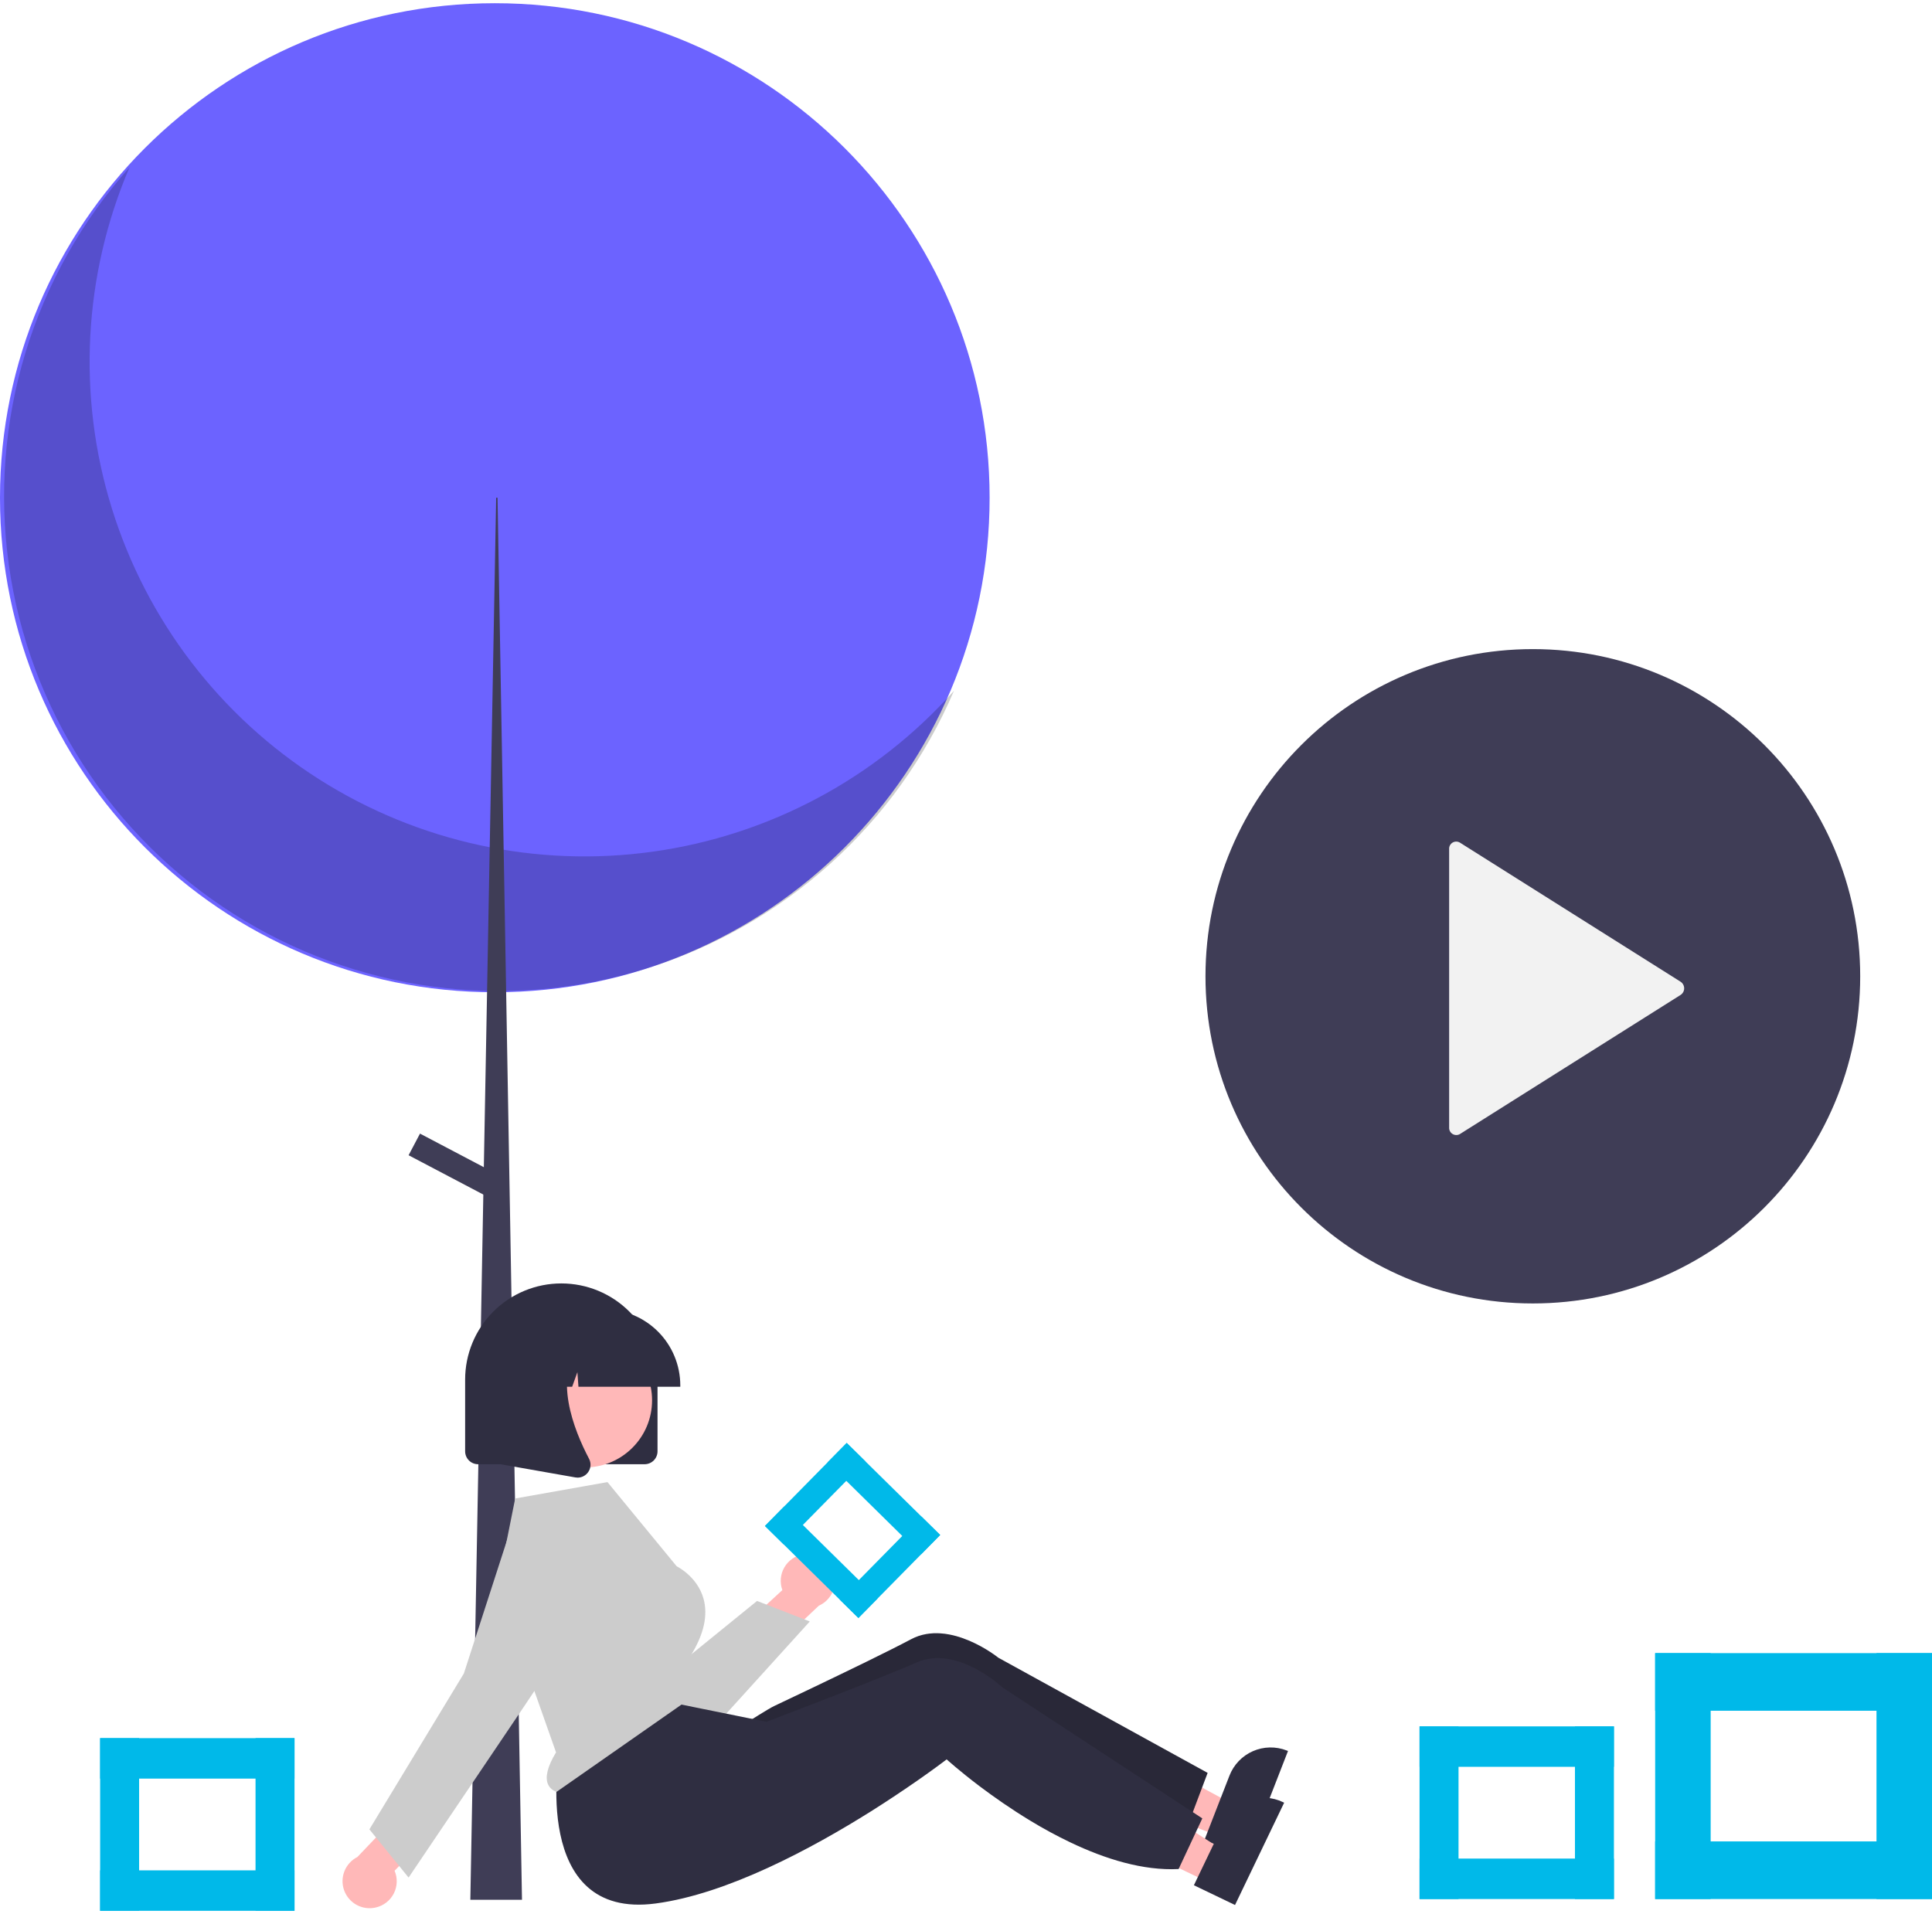 <svg width="328" height="325" viewBox="0 0 328 325" fill="none" xmlns="http://www.w3.org/2000/svg">
<rect x="241" y="322.439" width="6.868" height="33" transform="rotate(-90 241 322.439)" fill="#00B9E9"/>
<rect x="241" y="293.124" width="6.617" height="29.315" fill="#00B9E9"/>
<rect x="274" y="293.125" width="6.868" height="33" transform="rotate(90 274 293.125)" fill="#00B9E9"/>
<rect x="274" y="322.439" width="6.617" height="29.315" transform="rotate(-180 274 322.439)" fill="#00B9E9"/>
<rect x="17" y="324.439" width="6.868" height="33" transform="rotate(-90 17 324.439)" fill="#00B9E9"/>
<rect x="17" y="295.124" width="6.617" height="29.315" fill="#00B9E9"/>
<rect x="50" y="295.125" width="6.868" height="33" transform="rotate(90 50 295.125)" fill="#00B9E9"/>
<rect x="50" y="324.439" width="6.617" height="29.315" transform="rotate(-180 50 324.439)" fill="#00B9E9"/>
<rect x="281" y="322.439" width="9.782" height="47" transform="rotate(-90 281 322.439)" fill="#00B9E9"/>
<rect x="281" y="280.688" width="9.424" height="41.751" fill="#00B9E9"/>
<rect x="328" y="280.688" width="9.782" height="47" transform="rotate(90 328 280.688)" fill="#00B9E9"/>
<rect x="328" y="322.439" width="9.424" height="41.751" transform="rotate(-180 328 322.439)" fill="#00B9E9"/>
<path d="M206.837 311.74L209.002 306.171L188.546 295.172L185.35 303.39L206.837 311.74Z" fill="#FFB8B8"/>
<path d="M218.44 297.214C217.522 296.857 216.543 296.684 215.558 296.705C214.573 296.726 213.602 296.942 212.7 297.338C211.798 297.735 210.984 298.305 210.303 299.017C209.622 299.729 209.088 300.567 208.731 301.485L207.27 305.239L205.018 311.033L204.467 312.453L211.685 315.26L218.667 297.304L218.44 297.214Z" fill="#2F2E41"/>
<path d="M205.019 301.023L204.077 303.52L201.726 309.752L201.669 309.908C195.68 310.677 189.115 309.169 183.042 306.826C180.612 305.89 178.233 304.828 175.913 303.646C172.478 301.912 169.404 300.081 166.95 298.516C163.257 296.146 160.973 294.367 160.973 294.367C160.973 294.367 160.37 294.912 159.278 295.847C157.815 297.098 155.477 299.052 152.515 301.353C151.385 302.236 150.172 303.161 148.876 304.126C139.32 311.21 127.057 292.306 127.057 292.306C127.057 292.306 130.506 290.111 131.407 289.685C134.308 288.313 141.124 285.075 147.005 282.198C150.034 280.714 152.812 279.322 154.677 278.333C161.28 274.819 169.489 281.469 169.489 281.469L205.019 301.023Z" fill="#2F2E41"/>
<path opacity="0.14" d="M205.019 301.023L204.077 303.52L201.726 309.752L201.669 309.908C195.68 310.677 189.115 309.169 183.042 306.826C180.612 305.89 178.233 304.828 175.913 303.646C172.478 301.912 169.404 300.081 166.95 298.516C163.257 296.146 160.973 294.367 160.973 294.367C160.973 294.367 160.37 294.912 159.278 295.847C157.815 297.098 155.477 299.052 152.515 301.353C151.385 302.236 150.172 303.161 148.876 304.126C139.32 311.21 127.057 292.306 127.057 292.306C127.057 292.306 130.506 290.111 131.407 289.685C134.308 288.313 141.124 285.075 147.005 282.198C150.034 280.714 152.812 279.322 154.677 278.333C161.28 274.819 169.489 281.469 169.489 281.469L205.019 301.023Z" fill="black"/>
<path d="M84.004 168.478C130.399 168.478 168.009 130.885 168.009 84.512C168.009 38.139 130.399 0.546 84.004 0.546C37.61 0.546 0 38.139 0 84.512C0 130.885 37.61 168.478 84.004 168.478Z" fill="#6C63FF"/>
<path opacity="0.2" d="M21.978 28.43C14.143 46.75 13.08 67.259 18.98 86.291C24.879 105.323 37.357 121.638 54.184 132.321C71.01 143.004 91.089 147.358 110.831 144.606C130.574 141.853 148.695 132.174 161.955 117.297C157.168 128.49 150.004 138.509 140.959 146.66C131.913 154.811 121.203 160.899 109.571 164.502C97.938 168.105 85.661 169.137 73.589 167.527C61.518 165.916 49.941 161.702 39.661 155.175C29.381 148.649 20.643 139.966 14.054 129.729C7.464 119.492 3.18 107.946 1.498 95.889C-0.184 83.833 0.776 71.556 4.313 59.907C7.849 48.259 13.877 37.518 21.978 28.43Z" fill="black"/>
<path d="M84.235 84.512H84.466L88.62 322.569H79.85L84.235 84.512Z" fill="#3F3D56"/>
<path d="M71.304 192.477L69.368 196.151L83.255 203.458L85.19 199.784L71.304 192.477Z" fill="#3F3D56"/>
<path d="M109.436 248.615H81.161C80.579 248.614 80.021 248.383 79.61 247.972C79.199 247.561 78.968 247.003 78.967 246.422V234.24C78.967 229.91 80.688 225.758 83.75 222.697C86.813 219.635 90.967 217.916 95.299 217.916C99.63 217.916 103.784 219.635 106.847 222.697C109.91 225.758 111.63 229.91 111.63 234.24V246.422C111.63 247.003 111.398 247.561 110.987 247.972C110.576 248.383 110.018 248.614 109.436 248.615Z" fill="#2F2E41"/>
<path d="M136.327 263.917C135.669 264.032 135.044 264.29 134.496 264.673C133.949 265.057 133.492 265.555 133.158 266.134C132.824 266.712 132.621 267.357 132.563 268.022C132.505 268.688 132.594 269.358 132.824 269.985L125.135 277.054L128.293 282.772L139.011 272.637C140.04 272.182 140.866 271.366 141.333 270.343C141.8 269.319 141.875 268.16 141.544 267.085C141.213 266.01 140.499 265.094 139.538 264.51C138.576 263.926 137.434 263.715 136.327 263.917Z" fill="#FFB8B8"/>
<path d="M113.192 296.054C112.844 296.054 112.496 296.039 112.148 296.009C110.074 295.836 108.078 295.139 106.347 293.984C104.616 292.828 103.207 291.252 102.253 289.404L89.935 265.705C89.127 264.153 88.95 262.349 89.44 260.668C89.93 258.988 91.049 257.562 92.564 256.685C94.079 255.809 95.874 255.55 97.575 255.962C99.277 256.375 100.753 257.427 101.698 258.9L113.063 284.388L128.526 271.829L137.48 275.313L122.359 291.999C121.197 293.274 119.781 294.293 118.203 294.992C116.624 295.69 114.918 296.052 113.192 296.054V296.054Z" fill="#CCCCCC"/>
<rect x="129.866" y="259.097" width="4.635" height="22.271" transform="rotate(-45.442 129.866 259.097)" fill="#00B9E9"/>
<rect x="143.747" y="245" width="4.466" height="19.784" transform="rotate(44.558 143.747 245)" fill="#00B9E9"/>
<rect x="159.616" y="260.626" width="4.635" height="22.271" transform="rotate(134.558 159.616 260.626)" fill="#00B9E9"/>
<rect x="145.735" y="274.724" width="4.466" height="19.784" transform="rotate(-135.442 145.735 274.724)" fill="#00B9E9"/>
<path d="M205.108 319.571L207.695 314.186L188.146 301.648L184.327 309.596L205.108 319.571Z" fill="#FFB8B8"/>
<path d="M217.794 305.979C216.906 305.553 215.943 305.305 214.959 305.251C213.976 305.196 212.991 305.336 212.061 305.663C211.132 305.989 210.276 306.495 209.542 307.152C208.808 307.809 208.212 308.605 207.786 309.493L206.04 313.123L203.349 318.727L202.691 320.101L209.672 323.454L218.014 306.086L217.794 305.979Z" fill="#2F2E41"/>
<path d="M204.12 308.747L202.989 311.164L200.166 317.197L200.098 317.348C194.067 317.655 187.637 315.647 181.762 312.845C179.412 311.725 177.121 310.484 174.898 309.127C171.607 307.134 168.682 305.073 166.357 303.323C162.856 300.677 160.716 298.728 160.716 298.728C160.716 298.728 160.073 299.225 158.912 300.073C157.357 301.209 154.876 302.977 151.746 305.044C150.552 305.838 149.271 306.666 147.904 307.529C137.832 313.859 123.509 321.568 111.326 323.195C89.929 326.055 94.965 297.515 94.965 297.515L111.994 288.675L119.224 290.142L127.273 291.77L130.125 292.35C130.125 292.35 130.666 292.145 131.597 291.789C134.595 290.644 141.64 287.94 147.724 285.523C150.859 284.275 153.735 283.101 155.67 282.258C162.525 279.261 170.198 286.522 170.198 286.522L204.12 308.747Z" fill="#2F2E41"/>
<path d="M63.805 323.877C64.456 323.727 65.067 323.437 65.594 323.026C66.121 322.615 66.551 322.094 66.855 321.499C67.158 320.904 67.328 320.249 67.351 319.582C67.374 318.914 67.251 318.25 66.989 317.635L74.302 310.179L70.853 304.631L60.673 315.306C59.669 315.814 58.886 316.672 58.473 317.718C58.059 318.764 58.044 319.925 58.43 320.982C58.816 322.038 59.577 322.916 60.567 323.45C61.558 323.984 62.71 324.135 63.805 323.877L63.805 323.877Z" fill="#FFB8B8"/>
<path d="M99.302 249.158C105.599 249.158 110.703 244.056 110.703 237.763C110.703 231.469 105.599 226.367 99.302 226.367C93.005 226.367 87.901 231.469 87.901 237.763C87.901 244.056 93.005 249.158 99.302 249.158Z" fill="#FFB8B8"/>
<path d="M84.469 269.396L94.401 297.54L94.341 297.639C92.96 299.921 92.508 301.762 93.036 302.963C93.175 303.268 93.378 303.54 93.632 303.759C93.886 303.978 94.185 304.139 94.507 304.232L118.01 287.812L117.187 281.231L117.233 281.157C119.504 277.524 120.24 274.234 119.419 271.379C118.354 267.673 114.971 265.991 114.936 265.974L114.855 265.91L103.132 251.649L87.463 254.432L84.469 269.396Z" fill="#CCCCCC"/>
<path d="M69.366 318.796L62.713 310.611L78.752 284.146L86.23 261.042L86.462 261.117L86.23 261.042C86.638 259.78 87.313 258.62 88.208 257.641C89.103 256.661 90.197 255.885 91.418 255.364C92.638 254.843 93.956 254.589 95.283 254.621C96.61 254.652 97.915 254.967 99.109 255.545C100.304 256.123 101.361 256.95 102.208 257.971C103.056 258.991 103.675 260.182 104.024 261.462C104.372 262.742 104.442 264.081 104.229 265.391C104.016 266.7 103.524 267.948 102.787 269.052L89.059 289.61L69.366 318.796Z" fill="#CCCCCC"/>
<path d="M115.494 235.458H98.204L98.026 232.977L97.14 235.458H94.478L94.126 230.54L92.369 235.458H87.218V235.214C87.222 231.791 88.584 228.508 91.006 226.087C93.428 223.667 96.712 222.305 100.137 222.301H102.575C106 222.305 109.284 223.667 111.706 226.087C114.128 228.508 115.49 231.791 115.494 235.214V235.458Z" fill="#2F2E41"/>
<path d="M98.062 250.889C97.932 250.889 97.802 250.877 97.674 250.854L85.014 248.622V227.707H98.951L98.606 228.109C93.805 233.705 97.421 242.78 100.005 247.691C100.195 248.051 100.28 248.457 100.25 248.862C100.219 249.268 100.075 249.657 99.833 249.985C99.63 250.264 99.364 250.492 99.056 250.65C98.749 250.807 98.408 250.889 98.062 250.889V250.889Z" fill="#2F2E41"/>
<path d="M260.233 221.316C290.927 221.316 315.81 196.445 315.81 165.765C315.81 135.085 290.927 110.213 260.233 110.213C229.539 110.213 204.657 135.085 204.657 165.765C204.657 196.445 229.539 221.316 260.233 221.316Z" fill="#3F3D56"/>
<path d="M246.024 144.172V191.435C246.011 191.654 246.059 191.872 246.16 192.066C246.262 192.26 246.414 192.424 246.601 192.539C246.788 192.653 247.002 192.716 247.222 192.719C247.441 192.722 247.657 192.666 247.847 192.557L285.329 168.925C285.512 168.803 285.662 168.637 285.766 168.443C285.87 168.249 285.925 168.032 285.925 167.811C285.925 167.591 285.87 167.374 285.766 167.18C285.662 166.985 285.512 166.82 285.329 166.697L247.847 143.066C247.659 142.953 247.443 142.894 247.224 142.895C247.004 142.895 246.789 142.956 246.602 143.07C246.414 143.183 246.261 143.346 246.159 143.54C246.057 143.735 246.01 143.953 246.024 144.172V144.172Z" fill="#F2F2F2"/>
</svg>
